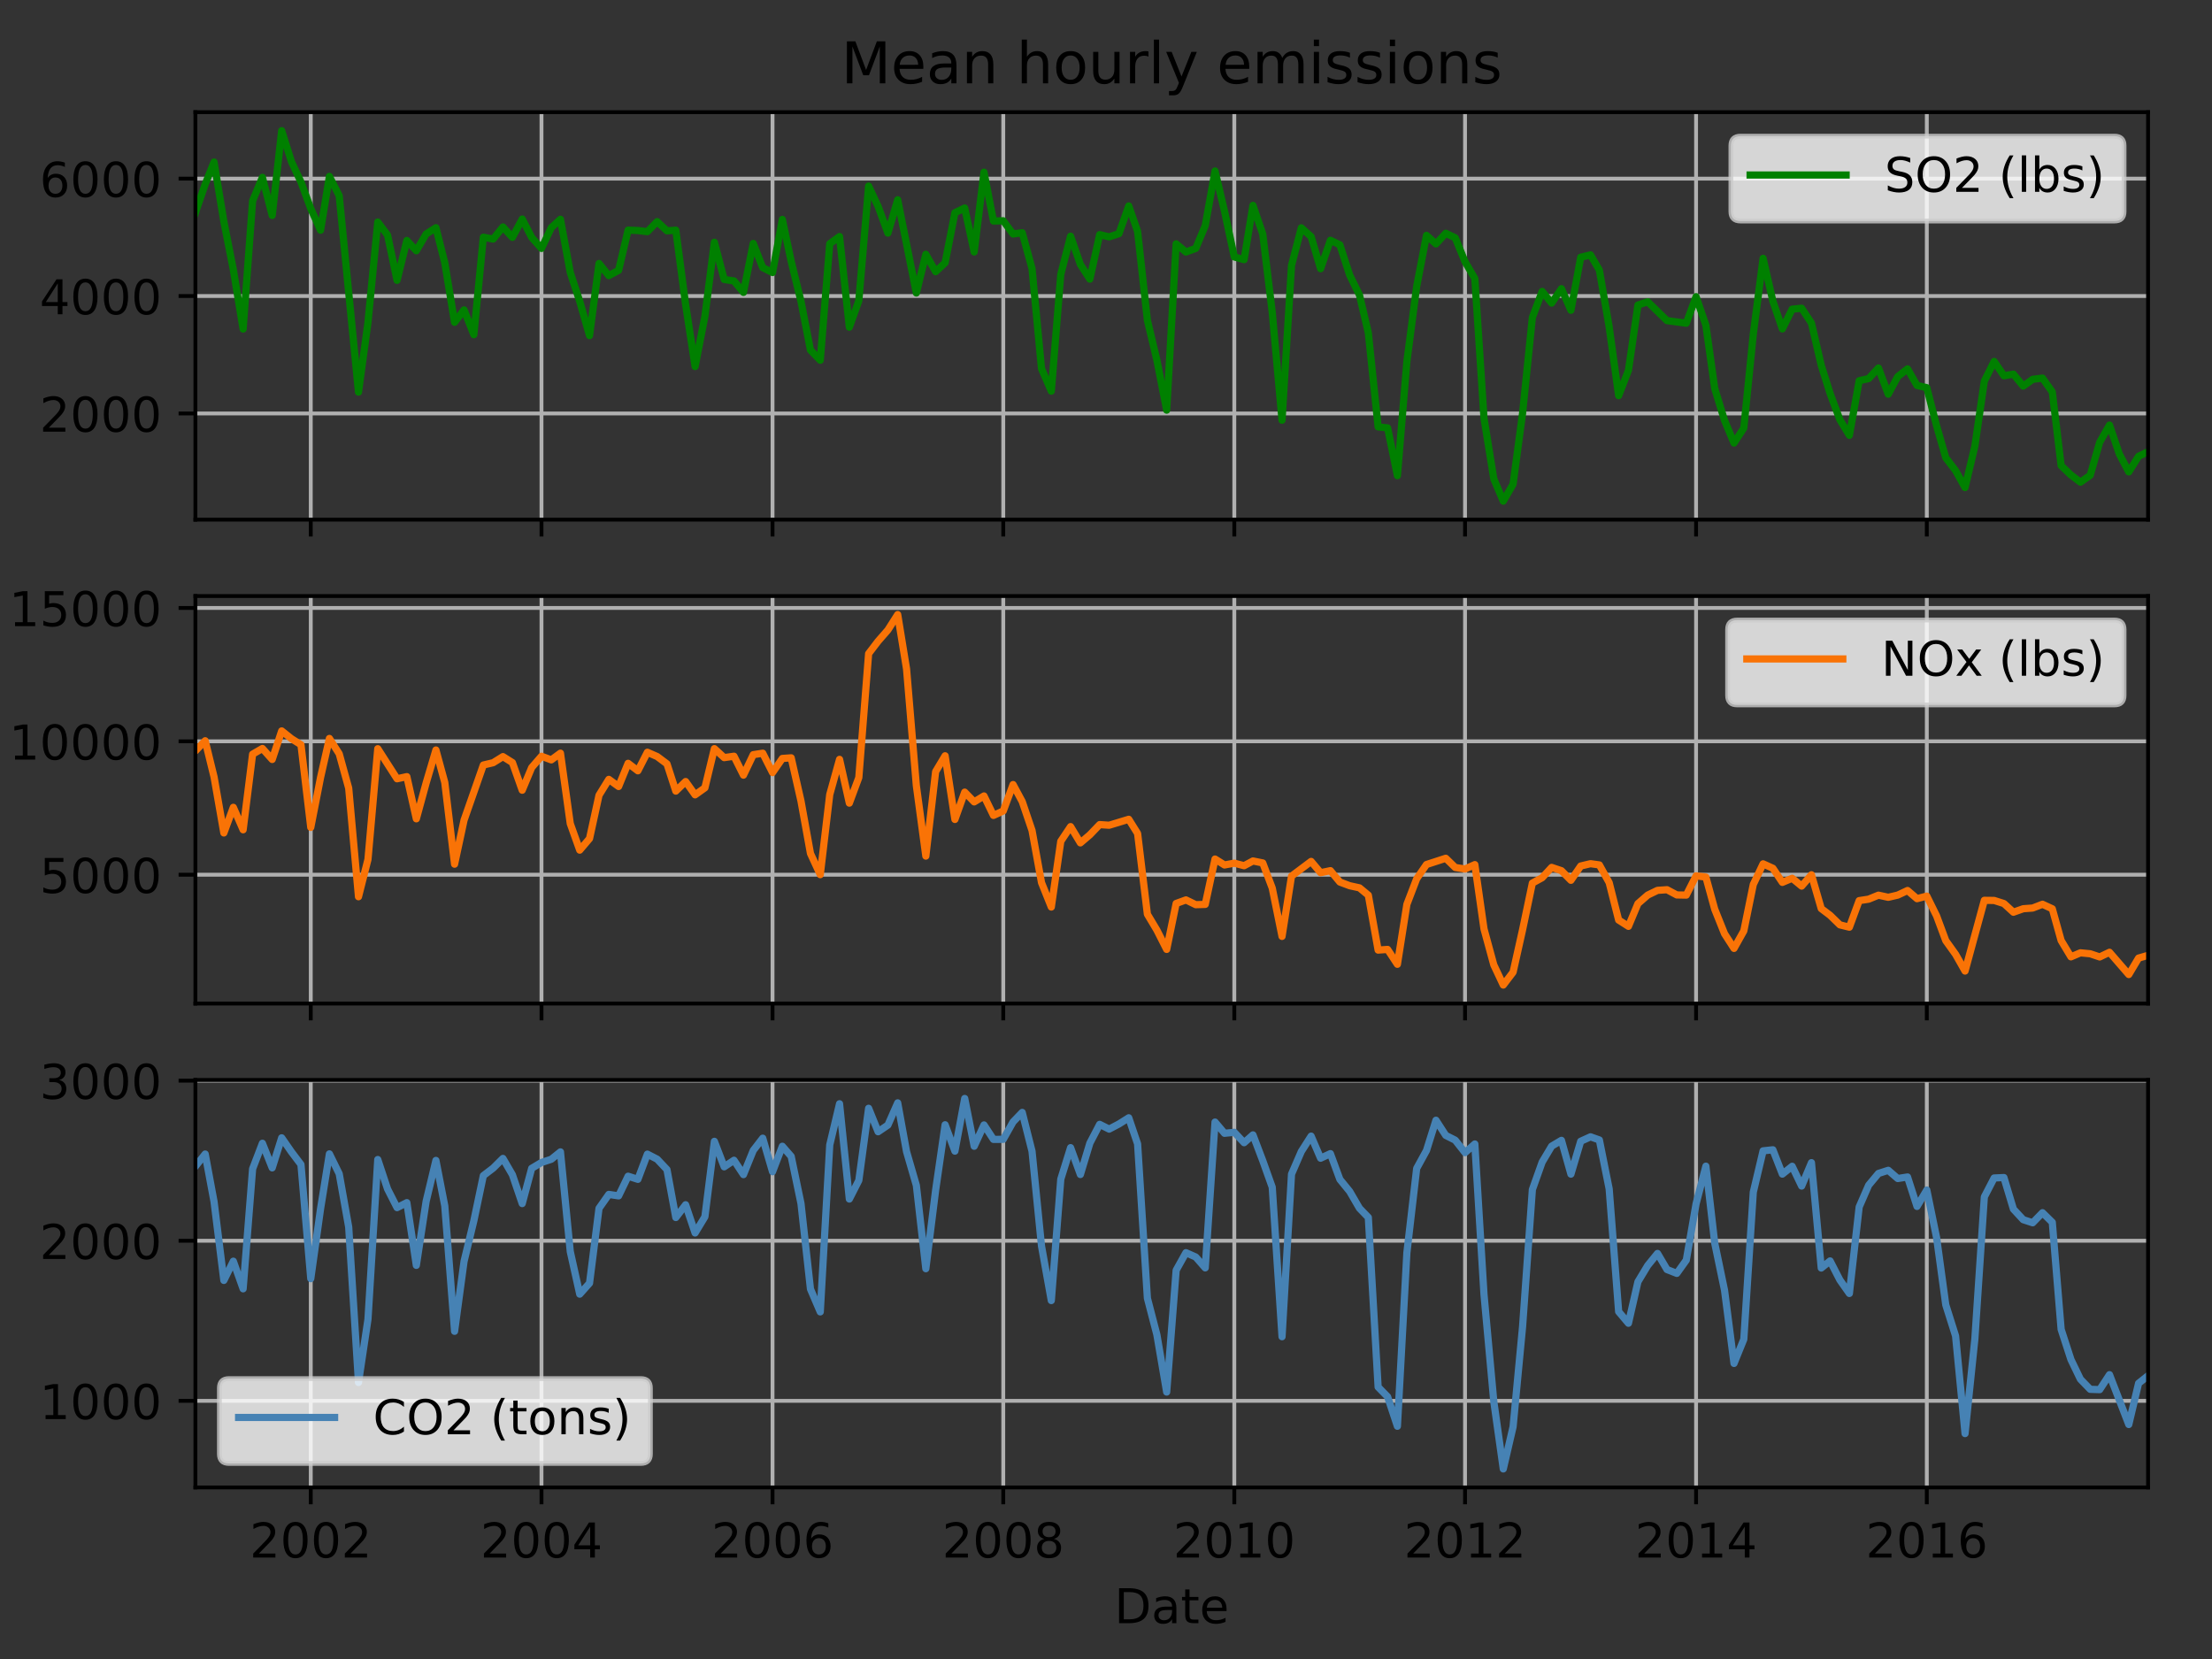 <?xml version="1.0" encoding="utf-8" standalone="no"?>
<!DOCTYPE svg PUBLIC "-//W3C//DTD SVG 1.1//EN"
  "http://www.w3.org/Graphics/SVG/1.1/DTD/svg11.dtd">
<!-- Created with matplotlib (http://matplotlib.org/) -->
<svg height="345.6pt" version="1.1" viewBox="0 0 460.8 345.6" width="460.8pt" xmlns="http://www.w3.org/2000/svg" xmlns:xlink="http://www.w3.org/1999/xlink">
 <rect x="0" y="0" width="460.8" height="345.6" fill="#333333" stroke="none"/>
 <defs>
  <style type="text/css">
*{stroke-linecap:butt;stroke-linejoin:round;}
  </style>
 </defs>
 <g id="figure_1">
  <g id="patch_1">
   <path d="M 0 345.6 
L 460.8 345.6 
L 460.8 0 
L 0 0 
z
" style="fill:none;"/>
  </g>
  <g id="axes_1">
   <g id="patch_2">
    <path d="M 40.705 108.255 
L 447.48 108.255 
L 447.48 23.365 
L 40.705 23.365 
z
" style="fill:none;"/>
   </g>
   <g id="matplotlib.axis_1">
    <g id="xtick_1">
     <g id="line2d_1">
      <path clip-path="url(#pbfff2b1982)" d="M 64.738 108.255 
L 64.738 23.365 
" style="fill:none;stroke:#b0b0b0;stroke-linecap:square;stroke-width:0.8;"/>
     </g>
     <g id="line2d_2">
      <defs>
       <path d="M 0 0 
L 0 3.5 
" id="m651edf96f1" style="stroke:#000000;stroke-width:0.8;"/>
      </defs>
      <g>
       <use style="stroke:#000000;stroke-width:0.8;" x="64.738" xlink:href="#m651edf96f1" y="108.255"/>
      </g>
     </g>
    </g>
    <g id="xtick_2">
     <g id="line2d_3">
      <path clip-path="url(#pbfff2b1982)" d="M 112.803 108.255 
L 112.803 23.365 
" style="fill:none;stroke:#b0b0b0;stroke-linecap:square;stroke-width:0.8;"/>
     </g>
     <g id="line2d_4">
      <g>
       <use style="stroke:#000000;stroke-width:0.8;" x="112.803" xlink:href="#m651edf96f1" y="108.255"/>
      </g>
     </g>
    </g>
    <g id="xtick_3">
     <g id="line2d_5">
      <path clip-path="url(#pbfff2b1982)" d="M 160.933 108.255 
L 160.933 23.365 
" style="fill:none;stroke:#b0b0b0;stroke-linecap:square;stroke-width:0.8;"/>
     </g>
     <g id="line2d_6">
      <g>
       <use style="stroke:#000000;stroke-width:0.8;" x="160.933" xlink:href="#m651edf96f1" y="108.255"/>
      </g>
     </g>
    </g>
    <g id="xtick_4">
     <g id="line2d_7">
      <path clip-path="url(#pbfff2b1982)" d="M 208.998 108.255 
L 208.998 23.365 
" style="fill:none;stroke:#b0b0b0;stroke-linecap:square;stroke-width:0.8;"/>
     </g>
     <g id="line2d_8">
      <g>
       <use style="stroke:#000000;stroke-width:0.8;" x="208.998" xlink:href="#m651edf96f1" y="108.255"/>
      </g>
     </g>
    </g>
    <g id="xtick_5">
     <g id="line2d_9">
      <path clip-path="url(#pbfff2b1982)" d="M 257.129 108.255 
L 257.129 23.365 
" style="fill:none;stroke:#b0b0b0;stroke-linecap:square;stroke-width:0.8;"/>
     </g>
     <g id="line2d_10">
      <g>
       <use style="stroke:#000000;stroke-width:0.8;" x="257.129" xlink:href="#m651edf96f1" y="108.255"/>
      </g>
     </g>
    </g>
    <g id="xtick_6">
     <g id="line2d_11">
      <path clip-path="url(#pbfff2b1982)" d="M 305.194 108.255 
L 305.194 23.365 
" style="fill:none;stroke:#b0b0b0;stroke-linecap:square;stroke-width:0.8;"/>
     </g>
     <g id="line2d_12">
      <g>
       <use style="stroke:#000000;stroke-width:0.8;" x="305.194" xlink:href="#m651edf96f1" y="108.255"/>
      </g>
     </g>
    </g>
    <g id="xtick_7">
     <g id="line2d_13">
      <path clip-path="url(#pbfff2b1982)" d="M 353.325 108.255 
L 353.325 23.365 
" style="fill:none;stroke:#b0b0b0;stroke-linecap:square;stroke-width:0.8;"/>
     </g>
     <g id="line2d_14">
      <g>
       <use style="stroke:#000000;stroke-width:0.8;" x="353.325" xlink:href="#m651edf96f1" y="108.255"/>
      </g>
     </g>
    </g>
    <g id="xtick_8">
     <g id="line2d_15">
      <path clip-path="url(#pbfff2b1982)" d="M 401.39 108.255 
L 401.39 23.365 
" style="fill:none;stroke:#b0b0b0;stroke-linecap:square;stroke-width:0.8;"/>
     </g>
     <g id="line2d_16">
      <g>
       <use style="stroke:#000000;stroke-width:0.8;" x="401.39" xlink:href="#m651edf96f1" y="108.255"/>
      </g>
     </g>
    </g>
   </g>
   <g id="matplotlib.axis_2">
    <g id="ytick_1">
     <g id="line2d_17">
      <path clip-path="url(#pbfff2b1982)" d="M 40.705 86.13 
L 447.48 86.13 
" style="fill:none;stroke:#b0b0b0;stroke-linecap:square;stroke-width:0.8;"/>
     </g>
     <g id="line2d_18">
      <defs>
       <path d="M 0 0 
L -3.5 0 
" id="m92514c5aad" style="stroke:#000000;stroke-width:0.8;"/>
      </defs>
      <g>
       <use style="stroke:#000000;stroke-width:0.8;" x="40.705" xlink:href="#m92514c5aad" y="86.13"/>
      </g>
     </g>
     <g id="text_1">
      <!-- 2000 -->
      <defs>
       <path d="M 19.188 8.297 
L 53.609 8.297 
L 53.609 0 
L 7.328 0 
L 7.328 8.297 
Q 12.938 14.109 22.625 23.891 
Q 32.328 33.688 34.812 36.531 
Q 39.547 41.844 41.422 45.531 
Q 43.312 49.219 43.312 52.781 
Q 43.312 58.594 39.234 62.25 
Q 35.156 65.922 28.609 65.922 
Q 23.969 65.922 18.812 64.312 
Q 13.672 62.703 7.812 59.422 
L 7.812 69.391 
Q 13.766 71.781 18.938 73 
Q 24.125 74.219 28.422 74.219 
Q 39.75 74.219 46.484 68.547 
Q 53.219 62.891 53.219 53.422 
Q 53.219 48.922 51.531 44.891 
Q 49.859 40.875 45.406 35.406 
Q 44.188 33.984 37.641 27.219 
Q 31.109 20.453 19.188 8.297 
z
" id="DejaVuSans-32"/>
       <path d="M 31.781 66.406 
Q 24.172 66.406 20.328 58.906 
Q 16.5 51.422 16.5 36.375 
Q 16.5 21.391 20.328 13.891 
Q 24.172 6.391 31.781 6.391 
Q 39.453 6.391 43.281 13.891 
Q 47.125 21.391 47.125 36.375 
Q 47.125 51.422 43.281 58.906 
Q 39.453 66.406 31.781 66.406 
z
M 31.781 74.219 
Q 44.047 74.219 50.516 64.516 
Q 56.984 54.828 56.984 36.375 
Q 56.984 17.969 50.516 8.266 
Q 44.047 -1.422 31.781 -1.422 
Q 19.531 -1.422 13.062 8.266 
Q 6.594 17.969 6.594 36.375 
Q 6.594 54.828 13.062 64.516 
Q 19.531 74.219 31.781 74.219 
z
" id="DejaVuSans-30"/>
      </defs>
      <g transform="translate(8.255 89.929)scale(0.1 -0.1)">
       <use xlink:href="#DejaVuSans-32"/>
       <use x="63.623" xlink:href="#DejaVuSans-30"/>
       <use x="127.246" xlink:href="#DejaVuSans-30"/>
       <use x="190.869" xlink:href="#DejaVuSans-30"/>
      </g>
     </g>
    </g>
    <g id="ytick_2">
     <g id="line2d_19">
      <path clip-path="url(#pbfff2b1982)" d="M 40.705 61.671 
L 447.48 61.671 
" style="fill:none;stroke:#b0b0b0;stroke-linecap:square;stroke-width:0.8;"/>
     </g>
     <g id="line2d_20">
      <g>
       <use style="stroke:#000000;stroke-width:0.8;" x="40.705" xlink:href="#m92514c5aad" y="61.671"/>
      </g>
     </g>
     <g id="text_2">
      <!-- 4000 -->
      <defs>
       <path d="M 37.797 64.312 
L 12.891 25.391 
L 37.797 25.391 
z
M 35.203 72.906 
L 47.609 72.906 
L 47.609 25.391 
L 58.016 25.391 
L 58.016 17.188 
L 47.609 17.188 
L 47.609 0 
L 37.797 0 
L 37.797 17.188 
L 4.891 17.188 
L 4.891 26.703 
z
" id="DejaVuSans-34"/>
      </defs>
      <g transform="translate(8.255 65.47)scale(0.1 -0.1)">
       <use xlink:href="#DejaVuSans-34"/>
       <use x="63.623" xlink:href="#DejaVuSans-30"/>
       <use x="127.246" xlink:href="#DejaVuSans-30"/>
       <use x="190.869" xlink:href="#DejaVuSans-30"/>
      </g>
     </g>
    </g>
    <g id="ytick_3">
     <g id="line2d_21">
      <path clip-path="url(#pbfff2b1982)" d="M 40.705 37.212 
L 447.48 37.212 
" style="fill:none;stroke:#b0b0b0;stroke-linecap:square;stroke-width:0.8;"/>
     </g>
     <g id="line2d_22">
      <g>
       <use style="stroke:#000000;stroke-width:0.8;" x="40.705" xlink:href="#m92514c5aad" y="37.212"/>
      </g>
     </g>
     <g id="text_3">
      <!-- 6000 -->
      <defs>
       <path d="M 33.016 40.375 
Q 26.375 40.375 22.484 35.828 
Q 18.609 31.297 18.609 23.391 
Q 18.609 15.531 22.484 10.953 
Q 26.375 6.391 33.016 6.391 
Q 39.656 6.391 43.531 10.953 
Q 47.406 15.531 47.406 23.391 
Q 47.406 31.297 43.531 35.828 
Q 39.656 40.375 33.016 40.375 
z
M 52.594 71.297 
L 52.594 62.312 
Q 48.875 64.062 45.094 64.984 
Q 41.312 65.922 37.594 65.922 
Q 27.828 65.922 22.672 59.328 
Q 17.531 52.734 16.797 39.406 
Q 19.672 43.656 24.016 45.922 
Q 28.375 48.188 33.594 48.188 
Q 44.578 48.188 50.953 41.516 
Q 57.328 34.859 57.328 23.391 
Q 57.328 12.156 50.688 5.359 
Q 44.047 -1.422 33.016 -1.422 
Q 20.359 -1.422 13.672 8.266 
Q 6.984 17.969 6.984 36.375 
Q 6.984 53.656 15.188 63.938 
Q 23.391 74.219 37.203 74.219 
Q 40.922 74.219 44.703 73.484 
Q 48.484 72.75 52.594 71.297 
z
" id="DejaVuSans-36"/>
      </defs>
      <g transform="translate(8.255 41.011)scale(0.1 -0.1)">
       <use xlink:href="#DejaVuSans-36"/>
       <use x="63.623" xlink:href="#DejaVuSans-30"/>
       <use x="127.246" xlink:href="#DejaVuSans-30"/>
       <use x="190.869" xlink:href="#DejaVuSans-30"/>
      </g>
     </g>
    </g>
   </g>
   <g id="line2d_23">
    <path clip-path="url(#pbfff2b1982)" d="M 40.705 44.294 
L 42.746 38.382 
L 44.59 33.757 
L 46.631 46.126 
L 48.606 56.165 
L 50.647 68.542 
L 52.622 41.835 
L 54.664 36.948 
L 56.705 44.885 
L 58.68 27.224 
L 60.721 33.699 
L 62.696 37.918 
L 64.738 43.455 
L 66.779 47.96 
L 68.622 36.746 
L 70.663 40.768 
L 74.68 81.687 
L 76.655 67.173 
L 78.696 46.257 
L 80.737 48.972 
L 82.713 58.395 
L 84.754 50.096 
L 86.729 52.238 
L 88.77 48.75 
L 90.811 47.436 
L 92.655 54.735 
L 94.696 67.142 
L 96.671 64.559 
L 98.712 69.721 
L 100.688 49.415 
L 102.729 49.805 
L 104.77 47.28 
L 106.745 49.452 
L 108.786 45.628 
L 110.761 49.456 
L 112.803 51.749 
L 114.844 47.431 
L 116.753 45.678 
L 118.794 56.747 
L 120.769 62.778 
L 122.811 69.911 
L 124.786 54.89 
L 126.827 57.417 
L 128.868 56.318 
L 130.843 47.938 
L 132.885 48.022 
L 134.86 48.263 
L 136.901 46.171 
L 138.942 48.089 
L 140.786 47.948 
L 142.827 63.431 
L 144.802 76.356 
L 146.843 65.891 
L 148.818 50.47 
L 150.86 58.22 
L 152.901 58.522 
L 154.876 60.903 
L 156.917 50.714 
L 158.892 55.749 
L 160.933 56.774 
L 162.975 45.712 
L 164.818 54.44 
L 166.859 62.765 
L 168.835 72.93 
L 170.876 75.047 
L 172.851 50.77 
L 174.892 49.277 
L 176.933 68.16 
L 178.908 62.65 
L 180.95 38.764 
L 182.925 42.984 
L 184.966 48.56 
L 187.007 41.619 
L 190.892 61.037 
L 192.867 52.976 
L 194.908 56.598 
L 196.883 54.745 
L 198.925 44.315 
L 200.966 43.33 
L 202.941 52.486 
L 204.982 35.87 
L 206.957 46.042 
L 208.998 45.991 
L 211.04 48.744 
L 212.949 48.48 
L 214.99 55.939 
L 216.965 76.775 
L 219.007 81.478 
L 220.982 57.144 
L 223.023 49.208 
L 225.064 55.088 
L 227.039 58.148 
L 229.08 48.878 
L 231.056 49.345 
L 233.097 48.672 
L 235.138 42.9 
L 236.982 48.203 
L 239.023 66.709 
L 240.998 75.006 
L 243.039 85.44 
L 245.014 50.796 
L 247.055 52.5 
L 249.097 51.749 
L 251.072 47.009 
L 253.113 35.623 
L 255.088 43.993 
L 257.129 53.528 
L 259.17 54.09 
L 261.014 42.78 
L 263.055 48.741 
L 265.03 65.053 
L 267.072 87.534 
L 269.047 55.299 
L 271.088 47.464 
L 273.129 49.29 
L 275.104 55.98 
L 277.145 50.055 
L 279.121 51.001 
L 281.162 57.302 
L 283.203 61.454 
L 285.047 69.335 
L 287.088 88.928 
L 289.063 89.137 
L 291.104 99.09 
L 293.079 75.316 
L 295.12 59.664 
L 297.162 49.027 
L 299.137 50.814 
L 301.178 48.593 
L 303.153 49.545 
L 305.194 54.52 
L 307.235 58.022 
L 309.145 87.122 
L 311.186 99.754 
L 313.161 104.397 
L 315.202 100.869 
L 317.178 86.105 
L 319.219 66.142 
L 321.26 60.706 
L 323.235 63.139 
L 325.276 60.139 
L 327.252 64.634 
L 329.293 53.593 
L 331.334 53.098 
L 333.177 56.27 
L 335.219 68.095 
L 337.194 82.418 
L 339.235 77.154 
L 341.21 63.552 
L 343.251 62.865 
L 347.268 66.791 
L 351.284 67.328 
L 353.325 61.804 
L 355.366 67.756 
L 357.21 80.932 
L 359.251 87.572 
L 361.226 92.292 
L 363.267 89.165 
L 365.243 69.613 
L 367.284 53.814 
L 369.325 62.742 
L 371.3 68.518 
L 373.341 64.408 
L 375.317 64.21 
L 377.358 67.308 
L 379.399 76.101 
L 381.242 81.961 
L 383.284 87.441 
L 385.259 90.685 
L 387.3 79.311 
L 389.275 78.868 
L 391.316 76.658 
L 393.357 82.119 
L 395.333 78.452 
L 397.374 76.848 
L 399.349 80.296 
L 401.39 80.76 
L 403.431 88.714 
L 405.341 95.356 
L 407.382 98.034 
L 409.357 101.563 
L 411.398 92.954 
L 413.374 79.398 
L 415.415 75.294 
L 417.456 78.283 
L 419.431 77.94 
L 421.472 80.43 
L 423.447 79.02 
L 425.489 78.767 
L 427.53 81.644 
L 429.373 96.997 
L 431.414 98.95 
L 433.39 100.444 
L 435.431 99.009 
L 437.406 92.126 
L 439.447 88.55 
L 441.488 94.559 
L 443.464 98.311 
L 445.505 95.055 
L 447.48 94.094 
L 447.48 94.094 
" style="fill:none;stroke:#008000;stroke-linecap:square;stroke-width:1.5;"/>
   </g>
   <g id="patch_3">
    <path d="M 40.705 108.255 
L 40.705 23.365 
" style="fill:none;stroke:#000000;stroke-linecap:square;stroke-linejoin:miter;stroke-width:0.8;"/>
   </g>
   <g id="patch_4">
    <path d="M 447.48 108.255 
L 447.48 23.365 
" style="fill:none;stroke:#000000;stroke-linecap:square;stroke-linejoin:miter;stroke-width:0.8;"/>
   </g>
   <g id="patch_5">
    <path d="M 40.705 108.255 
L 447.48 108.255 
" style="fill:none;stroke:#000000;stroke-linecap:square;stroke-linejoin:miter;stroke-width:0.8;"/>
   </g>
   <g id="patch_6">
    <path d="M 40.705 23.365 
L 447.48 23.365 
" style="fill:none;stroke:#000000;stroke-linecap:square;stroke-linejoin:miter;stroke-width:0.8;"/>
   </g>
   <g id="text_4">
    <!-- Mean hourly emissions -->
    <defs>
     <path d="M 9.812 72.906 
L 24.516 72.906 
L 43.109 23.297 
L 61.812 72.906 
L 76.516 72.906 
L 76.516 0 
L 66.891 0 
L 66.891 64.016 
L 48.094 14.016 
L 38.188 14.016 
L 19.391 64.016 
L 19.391 0 
L 9.812 0 
z
" id="DejaVuSans-4d"/>
     <path d="M 56.203 29.594 
L 56.203 25.203 
L 14.891 25.203 
Q 15.484 15.922 20.484 11.062 
Q 25.484 6.203 34.422 6.203 
Q 39.594 6.203 44.453 7.469 
Q 49.312 8.734 54.109 11.281 
L 54.109 2.781 
Q 49.266 0.734 44.188 -0.344 
Q 39.109 -1.422 33.891 -1.422 
Q 20.797 -1.422 13.156 6.188 
Q 5.516 13.812 5.516 26.812 
Q 5.516 40.234 12.766 48.109 
Q 20.016 56 32.328 56 
Q 43.359 56 49.781 48.891 
Q 56.203 41.797 56.203 29.594 
z
M 47.219 32.234 
Q 47.125 39.594 43.094 43.984 
Q 39.062 48.391 32.422 48.391 
Q 24.906 48.391 20.391 44.141 
Q 15.875 39.891 15.188 32.172 
z
" id="DejaVuSans-65"/>
     <path d="M 34.281 27.484 
Q 23.391 27.484 19.188 25 
Q 14.984 22.516 14.984 16.5 
Q 14.984 11.719 18.141 8.906 
Q 21.297 6.109 26.703 6.109 
Q 34.188 6.109 38.703 11.406 
Q 43.219 16.703 43.219 25.484 
L 43.219 27.484 
z
M 52.203 31.203 
L 52.203 0 
L 43.219 0 
L 43.219 8.297 
Q 40.141 3.328 35.547 0.953 
Q 30.953 -1.422 24.312 -1.422 
Q 15.922 -1.422 10.953 3.297 
Q 6 8.016 6 15.922 
Q 6 25.141 12.172 29.828 
Q 18.359 34.516 30.609 34.516 
L 43.219 34.516 
L 43.219 35.406 
Q 43.219 41.609 39.141 45 
Q 35.062 48.391 27.688 48.391 
Q 23 48.391 18.547 47.266 
Q 14.109 46.141 10.016 43.891 
L 10.016 52.203 
Q 14.938 54.109 19.578 55.047 
Q 24.219 56 28.609 56 
Q 40.484 56 46.344 49.844 
Q 52.203 43.703 52.203 31.203 
z
" id="DejaVuSans-61"/>
     <path d="M 54.891 33.016 
L 54.891 0 
L 45.906 0 
L 45.906 32.719 
Q 45.906 40.484 42.875 44.328 
Q 39.844 48.188 33.797 48.188 
Q 26.516 48.188 22.312 43.547 
Q 18.109 38.922 18.109 30.906 
L 18.109 0 
L 9.078 0 
L 9.078 54.688 
L 18.109 54.688 
L 18.109 46.188 
Q 21.344 51.125 25.703 53.562 
Q 30.078 56 35.797 56 
Q 45.219 56 50.047 50.172 
Q 54.891 44.344 54.891 33.016 
z
" id="DejaVuSans-6e"/>
     <path id="DejaVuSans-20"/>
     <path d="M 54.891 33.016 
L 54.891 0 
L 45.906 0 
L 45.906 32.719 
Q 45.906 40.484 42.875 44.328 
Q 39.844 48.188 33.797 48.188 
Q 26.516 48.188 22.312 43.547 
Q 18.109 38.922 18.109 30.906 
L 18.109 0 
L 9.078 0 
L 9.078 75.984 
L 18.109 75.984 
L 18.109 46.188 
Q 21.344 51.125 25.703 53.562 
Q 30.078 56 35.797 56 
Q 45.219 56 50.047 50.172 
Q 54.891 44.344 54.891 33.016 
z
" id="DejaVuSans-68"/>
     <path d="M 30.609 48.391 
Q 23.391 48.391 19.188 42.75 
Q 14.984 37.109 14.984 27.297 
Q 14.984 17.484 19.156 11.844 
Q 23.344 6.203 30.609 6.203 
Q 37.797 6.203 41.984 11.859 
Q 46.188 17.531 46.188 27.297 
Q 46.188 37.016 41.984 42.703 
Q 37.797 48.391 30.609 48.391 
z
M 30.609 56 
Q 42.328 56 49.016 48.375 
Q 55.719 40.766 55.719 27.297 
Q 55.719 13.875 49.016 6.219 
Q 42.328 -1.422 30.609 -1.422 
Q 18.844 -1.422 12.172 6.219 
Q 5.516 13.875 5.516 27.297 
Q 5.516 40.766 12.172 48.375 
Q 18.844 56 30.609 56 
z
" id="DejaVuSans-6f"/>
     <path d="M 8.5 21.578 
L 8.5 54.688 
L 17.484 54.688 
L 17.484 21.922 
Q 17.484 14.156 20.5 10.266 
Q 23.531 6.391 29.594 6.391 
Q 36.859 6.391 41.078 11.031 
Q 45.312 15.672 45.312 23.688 
L 45.312 54.688 
L 54.297 54.688 
L 54.297 0 
L 45.312 0 
L 45.312 8.406 
Q 42.047 3.422 37.719 1 
Q 33.406 -1.422 27.688 -1.422 
Q 18.266 -1.422 13.375 4.438 
Q 8.5 10.297 8.5 21.578 
z
M 31.109 56 
z
" id="DejaVuSans-75"/>
     <path d="M 41.109 46.297 
Q 39.594 47.172 37.812 47.578 
Q 36.031 48 33.891 48 
Q 26.266 48 22.188 43.047 
Q 18.109 38.094 18.109 28.812 
L 18.109 0 
L 9.078 0 
L 9.078 54.688 
L 18.109 54.688 
L 18.109 46.188 
Q 20.953 51.172 25.484 53.578 
Q 30.031 56 36.531 56 
Q 37.453 56 38.578 55.875 
Q 39.703 55.766 41.062 55.516 
z
" id="DejaVuSans-72"/>
     <path d="M 9.422 75.984 
L 18.406 75.984 
L 18.406 0 
L 9.422 0 
z
" id="DejaVuSans-6c"/>
     <path d="M 32.172 -5.078 
Q 28.375 -14.844 24.75 -17.812 
Q 21.141 -20.797 15.094 -20.797 
L 7.906 -20.797 
L 7.906 -13.281 
L 13.188 -13.281 
Q 16.891 -13.281 18.938 -11.516 
Q 21 -9.766 23.484 -3.219 
L 25.094 0.875 
L 2.984 54.688 
L 12.5 54.688 
L 29.594 11.922 
L 46.688 54.688 
L 56.203 54.688 
z
" id="DejaVuSans-79"/>
     <path d="M 52 44.188 
Q 55.375 50.25 60.062 53.125 
Q 64.75 56 71.094 56 
Q 79.641 56 84.281 50.016 
Q 88.922 44.047 88.922 33.016 
L 88.922 0 
L 79.891 0 
L 79.891 32.719 
Q 79.891 40.578 77.094 44.375 
Q 74.312 48.188 68.609 48.188 
Q 61.625 48.188 57.562 43.547 
Q 53.516 38.922 53.516 30.906 
L 53.516 0 
L 44.484 0 
L 44.484 32.719 
Q 44.484 40.625 41.703 44.406 
Q 38.922 48.188 33.109 48.188 
Q 26.219 48.188 22.156 43.531 
Q 18.109 38.875 18.109 30.906 
L 18.109 0 
L 9.078 0 
L 9.078 54.688 
L 18.109 54.688 
L 18.109 46.188 
Q 21.188 51.219 25.484 53.609 
Q 29.781 56 35.688 56 
Q 41.656 56 45.828 52.969 
Q 50 49.953 52 44.188 
z
" id="DejaVuSans-6d"/>
     <path d="M 9.422 54.688 
L 18.406 54.688 
L 18.406 0 
L 9.422 0 
z
M 9.422 75.984 
L 18.406 75.984 
L 18.406 64.594 
L 9.422 64.594 
z
" id="DejaVuSans-69"/>
     <path d="M 44.281 53.078 
L 44.281 44.578 
Q 40.484 46.531 36.375 47.5 
Q 32.281 48.484 27.875 48.484 
Q 21.188 48.484 17.844 46.438 
Q 14.5 44.391 14.5 40.281 
Q 14.5 37.156 16.891 35.375 
Q 19.281 33.594 26.516 31.984 
L 29.594 31.297 
Q 39.156 29.25 43.188 25.516 
Q 47.219 21.781 47.219 15.094 
Q 47.219 7.469 41.188 3.016 
Q 35.156 -1.422 24.609 -1.422 
Q 20.219 -1.422 15.453 -0.562 
Q 10.688 0.297 5.422 2 
L 5.422 11.281 
Q 10.406 8.688 15.234 7.391 
Q 20.062 6.109 24.812 6.109 
Q 31.156 6.109 34.562 8.281 
Q 37.984 10.453 37.984 14.406 
Q 37.984 18.062 35.516 20.016 
Q 33.062 21.969 24.703 23.781 
L 21.578 24.516 
Q 13.234 26.266 9.516 29.906 
Q 5.812 33.547 5.812 39.891 
Q 5.812 47.609 11.281 51.797 
Q 16.75 56 26.812 56 
Q 31.781 56 36.172 55.266 
Q 40.578 54.547 44.281 53.078 
z
" id="DejaVuSans-73"/>
    </defs>
    <g transform="translate(175.249 17.365)scale(0.12 -0.12)">
     <use xlink:href="#DejaVuSans-4d"/>
     <use x="86.279" xlink:href="#DejaVuSans-65"/>
     <use x="147.803" xlink:href="#DejaVuSans-61"/>
     <use x="209.082" xlink:href="#DejaVuSans-6e"/>
     <use x="272.461" xlink:href="#DejaVuSans-20"/>
     <use x="304.248" xlink:href="#DejaVuSans-68"/>
     <use x="367.627" xlink:href="#DejaVuSans-6f"/>
     <use x="428.809" xlink:href="#DejaVuSans-75"/>
     <use x="492.188" xlink:href="#DejaVuSans-72"/>
     <use x="533.301" xlink:href="#DejaVuSans-6c"/>
     <use x="561.084" xlink:href="#DejaVuSans-79"/>
     <use x="620.264" xlink:href="#DejaVuSans-20"/>
     <use x="652.051" xlink:href="#DejaVuSans-65"/>
     <use x="713.574" xlink:href="#DejaVuSans-6d"/>
     <use x="810.986" xlink:href="#DejaVuSans-69"/>
     <use x="838.77" xlink:href="#DejaVuSans-73"/>
     <use x="890.869" xlink:href="#DejaVuSans-73"/>
     <use x="942.969" xlink:href="#DejaVuSans-69"/>
     <use x="970.752" xlink:href="#DejaVuSans-6f"/>
     <use x="1031.934" xlink:href="#DejaVuSans-6e"/>
     <use x="1095.312" xlink:href="#DejaVuSans-73"/>
    </g>
   </g>
   <g id="legend_1">
    <g id="patch_7">
     <path d="M 362.58 46.043 
L 440.48 46.043 
Q 442.48 46.043 442.48 44.043 
L 442.48 30.365 
Q 442.48 28.365 440.48 28.365 
L 362.58 28.365 
Q 360.58 28.365 360.58 30.365 
L 360.58 44.043 
Q 360.58 46.043 362.58 46.043 
z
" style="fill:#ffffff;opacity:0.8;stroke:#cccccc;stroke-linejoin:miter;"/>
    </g>
    <g id="line2d_24">
     <path d="M 364.58 36.463 
L 384.58 36.463 
" style="fill:none;stroke:#008000;stroke-linecap:square;stroke-width:1.5;"/>
    </g>
    <g id="line2d_25"/>
    <g id="text_5">
     <!-- SO2 (lbs) -->
     <defs>
      <path d="M 53.516 70.516 
L 53.516 60.891 
Q 47.906 63.578 42.922 64.891 
Q 37.938 66.219 33.297 66.219 
Q 25.25 66.219 20.875 63.094 
Q 16.5 59.969 16.5 54.203 
Q 16.5 49.359 19.406 46.891 
Q 22.312 44.438 30.422 42.922 
L 36.375 41.703 
Q 47.406 39.594 52.656 34.297 
Q 57.906 29 57.906 20.125 
Q 57.906 9.516 50.797 4.047 
Q 43.703 -1.422 29.984 -1.422 
Q 24.812 -1.422 18.969 -0.25 
Q 13.141 0.922 6.891 3.219 
L 6.891 13.375 
Q 12.891 10.016 18.656 8.297 
Q 24.422 6.594 29.984 6.594 
Q 38.422 6.594 43.016 9.906 
Q 47.609 13.234 47.609 19.391 
Q 47.609 24.75 44.312 27.781 
Q 41.016 30.812 33.5 32.328 
L 27.484 33.5 
Q 16.453 35.688 11.516 40.375 
Q 6.594 45.062 6.594 53.422 
Q 6.594 63.094 13.406 68.656 
Q 20.219 74.219 32.172 74.219 
Q 37.312 74.219 42.625 73.281 
Q 47.953 72.359 53.516 70.516 
z
" id="DejaVuSans-53"/>
      <path d="M 39.406 66.219 
Q 28.656 66.219 22.328 58.203 
Q 16.016 50.203 16.016 36.375 
Q 16.016 22.609 22.328 14.594 
Q 28.656 6.594 39.406 6.594 
Q 50.141 6.594 56.422 14.594 
Q 62.703 22.609 62.703 36.375 
Q 62.703 50.203 56.422 58.203 
Q 50.141 66.219 39.406 66.219 
z
M 39.406 74.219 
Q 54.734 74.219 63.906 63.938 
Q 73.094 53.656 73.094 36.375 
Q 73.094 19.141 63.906 8.859 
Q 54.734 -1.422 39.406 -1.422 
Q 24.031 -1.422 14.812 8.828 
Q 5.609 19.094 5.609 36.375 
Q 5.609 53.656 14.812 63.938 
Q 24.031 74.219 39.406 74.219 
z
" id="DejaVuSans-4f"/>
      <path d="M 31 75.875 
Q 24.469 64.656 21.281 53.656 
Q 18.109 42.672 18.109 31.391 
Q 18.109 20.125 21.312 9.062 
Q 24.516 -2 31 -13.188 
L 23.188 -13.188 
Q 15.875 -1.703 12.234 9.375 
Q 8.594 20.453 8.594 31.391 
Q 8.594 42.281 12.203 53.312 
Q 15.828 64.359 23.188 75.875 
z
" id="DejaVuSans-28"/>
      <path d="M 48.688 27.297 
Q 48.688 37.203 44.609 42.844 
Q 40.531 48.484 33.406 48.484 
Q 26.266 48.484 22.188 42.844 
Q 18.109 37.203 18.109 27.297 
Q 18.109 17.391 22.188 11.75 
Q 26.266 6.109 33.406 6.109 
Q 40.531 6.109 44.609 11.75 
Q 48.688 17.391 48.688 27.297 
z
M 18.109 46.391 
Q 20.953 51.266 25.266 53.625 
Q 29.594 56 35.594 56 
Q 45.562 56 51.781 48.094 
Q 58.016 40.188 58.016 27.297 
Q 58.016 14.406 51.781 6.484 
Q 45.562 -1.422 35.594 -1.422 
Q 29.594 -1.422 25.266 0.953 
Q 20.953 3.328 18.109 8.203 
L 18.109 0 
L 9.078 0 
L 9.078 75.984 
L 18.109 75.984 
z
" id="DejaVuSans-62"/>
      <path d="M 8.016 75.875 
L 15.828 75.875 
Q 23.141 64.359 26.781 53.312 
Q 30.422 42.281 30.422 31.391 
Q 30.422 20.453 26.781 9.375 
Q 23.141 -1.703 15.828 -13.188 
L 8.016 -13.188 
Q 14.5 -2 17.703 9.062 
Q 20.906 20.125 20.906 31.391 
Q 20.906 42.672 17.703 53.656 
Q 14.5 64.656 8.016 75.875 
z
" id="DejaVuSans-29"/>
     </defs>
     <g transform="translate(392.58 39.963)scale(0.1 -0.1)">
      <use xlink:href="#DejaVuSans-53"/>
      <use x="63.477" xlink:href="#DejaVuSans-4f"/>
      <use x="142.188" xlink:href="#DejaVuSans-32"/>
      <use x="205.811" xlink:href="#DejaVuSans-20"/>
      <use x="237.598" xlink:href="#DejaVuSans-28"/>
      <use x="276.611" xlink:href="#DejaVuSans-6c"/>
      <use x="304.395" xlink:href="#DejaVuSans-62"/>
      <use x="367.871" xlink:href="#DejaVuSans-73"/>
      <use x="419.971" xlink:href="#DejaVuSans-29"/>
     </g>
    </g>
   </g>
  </g>
  <g id="axes_2">
   <g id="patch_8">
    <path d="M 40.705 209.059 
L 447.48 209.059 
L 447.48 124.169 
L 40.705 124.169 
z
" style="fill:none;"/>
   </g>
   <g id="matplotlib.axis_3">
    <g id="xtick_9">
     <g id="line2d_26">
      <path clip-path="url(#p1c20e6041f)" d="M 64.738 209.059 
L 64.738 124.169 
" style="fill:none;stroke:#b0b0b0;stroke-linecap:square;stroke-width:0.8;"/>
     </g>
     <g id="line2d_27">
      <g>
       <use style="stroke:#000000;stroke-width:0.8;" x="64.738" xlink:href="#m651edf96f1" y="209.059"/>
      </g>
     </g>
    </g>
    <g id="xtick_10">
     <g id="line2d_28">
      <path clip-path="url(#p1c20e6041f)" d="M 112.803 209.059 
L 112.803 124.169 
" style="fill:none;stroke:#b0b0b0;stroke-linecap:square;stroke-width:0.8;"/>
     </g>
     <g id="line2d_29">
      <g>
       <use style="stroke:#000000;stroke-width:0.8;" x="112.803" xlink:href="#m651edf96f1" y="209.059"/>
      </g>
     </g>
    </g>
    <g id="xtick_11">
     <g id="line2d_30">
      <path clip-path="url(#p1c20e6041f)" d="M 160.933 209.059 
L 160.933 124.169 
" style="fill:none;stroke:#b0b0b0;stroke-linecap:square;stroke-width:0.8;"/>
     </g>
     <g id="line2d_31">
      <g>
       <use style="stroke:#000000;stroke-width:0.8;" x="160.933" xlink:href="#m651edf96f1" y="209.059"/>
      </g>
     </g>
    </g>
    <g id="xtick_12">
     <g id="line2d_32">
      <path clip-path="url(#p1c20e6041f)" d="M 208.998 209.059 
L 208.998 124.169 
" style="fill:none;stroke:#b0b0b0;stroke-linecap:square;stroke-width:0.8;"/>
     </g>
     <g id="line2d_33">
      <g>
       <use style="stroke:#000000;stroke-width:0.8;" x="208.998" xlink:href="#m651edf96f1" y="209.059"/>
      </g>
     </g>
    </g>
    <g id="xtick_13">
     <g id="line2d_34">
      <path clip-path="url(#p1c20e6041f)" d="M 257.129 209.059 
L 257.129 124.169 
" style="fill:none;stroke:#b0b0b0;stroke-linecap:square;stroke-width:0.8;"/>
     </g>
     <g id="line2d_35">
      <g>
       <use style="stroke:#000000;stroke-width:0.8;" x="257.129" xlink:href="#m651edf96f1" y="209.059"/>
      </g>
     </g>
    </g>
    <g id="xtick_14">
     <g id="line2d_36">
      <path clip-path="url(#p1c20e6041f)" d="M 305.194 209.059 
L 305.194 124.169 
" style="fill:none;stroke:#b0b0b0;stroke-linecap:square;stroke-width:0.8;"/>
     </g>
     <g id="line2d_37">
      <g>
       <use style="stroke:#000000;stroke-width:0.8;" x="305.194" xlink:href="#m651edf96f1" y="209.059"/>
      </g>
     </g>
    </g>
    <g id="xtick_15">
     <g id="line2d_38">
      <path clip-path="url(#p1c20e6041f)" d="M 353.325 209.059 
L 353.325 124.169 
" style="fill:none;stroke:#b0b0b0;stroke-linecap:square;stroke-width:0.8;"/>
     </g>
     <g id="line2d_39">
      <g>
       <use style="stroke:#000000;stroke-width:0.8;" x="353.325" xlink:href="#m651edf96f1" y="209.059"/>
      </g>
     </g>
    </g>
    <g id="xtick_16">
     <g id="line2d_40">
      <path clip-path="url(#p1c20e6041f)" d="M 401.39 209.059 
L 401.39 124.169 
" style="fill:none;stroke:#b0b0b0;stroke-linecap:square;stroke-width:0.8;"/>
     </g>
     <g id="line2d_41">
      <g>
       <use style="stroke:#000000;stroke-width:0.8;" x="401.39" xlink:href="#m651edf96f1" y="209.059"/>
      </g>
     </g>
    </g>
   </g>
   <g id="matplotlib.axis_4">
    <g id="ytick_4">
     <g id="line2d_42">
      <path clip-path="url(#p1c20e6041f)" d="M 40.705 182.218 
L 447.48 182.218 
" style="fill:none;stroke:#b0b0b0;stroke-linecap:square;stroke-width:0.8;"/>
     </g>
     <g id="line2d_43">
      <g>
       <use style="stroke:#000000;stroke-width:0.8;" x="40.705" xlink:href="#m92514c5aad" y="182.218"/>
      </g>
     </g>
     <g id="text_6">
      <!-- 5000 -->
      <defs>
       <path d="M 10.797 72.906 
L 49.516 72.906 
L 49.516 64.594 
L 19.828 64.594 
L 19.828 46.734 
Q 21.969 47.469 24.109 47.828 
Q 26.266 48.188 28.422 48.188 
Q 40.625 48.188 47.75 41.5 
Q 54.891 34.812 54.891 23.391 
Q 54.891 11.625 47.562 5.094 
Q 40.234 -1.422 26.906 -1.422 
Q 22.312 -1.422 17.547 -0.641 
Q 12.797 0.141 7.719 1.703 
L 7.719 11.625 
Q 12.109 9.234 16.797 8.062 
Q 21.484 6.891 26.703 6.891 
Q 35.156 6.891 40.078 11.328 
Q 45.016 15.766 45.016 23.391 
Q 45.016 31 40.078 35.438 
Q 35.156 39.891 26.703 39.891 
Q 22.75 39.891 18.812 39.016 
Q 14.891 38.141 10.797 36.281 
z
" id="DejaVuSans-35"/>
      </defs>
      <g transform="translate(8.255 186.017)scale(0.1 -0.1)">
       <use xlink:href="#DejaVuSans-35"/>
       <use x="63.623" xlink:href="#DejaVuSans-30"/>
       <use x="127.246" xlink:href="#DejaVuSans-30"/>
       <use x="190.869" xlink:href="#DejaVuSans-30"/>
      </g>
     </g>
    </g>
    <g id="ytick_5">
     <g id="line2d_44">
      <path clip-path="url(#p1c20e6041f)" d="M 40.705 154.431 
L 447.48 154.431 
" style="fill:none;stroke:#b0b0b0;stroke-linecap:square;stroke-width:0.8;"/>
     </g>
     <g id="line2d_45">
      <g>
       <use style="stroke:#000000;stroke-width:0.8;" x="40.705" xlink:href="#m92514c5aad" y="154.431"/>
      </g>
     </g>
     <g id="text_7">
      <!-- 10000 -->
      <defs>
       <path d="M 12.406 8.297 
L 28.516 8.297 
L 28.516 63.922 
L 10.984 60.406 
L 10.984 69.391 
L 28.422 72.906 
L 38.281 72.906 
L 38.281 8.297 
L 54.391 8.297 
L 54.391 0 
L 12.406 0 
z
" id="DejaVuSans-31"/>
      </defs>
      <g transform="translate(1.893 158.23)scale(0.1 -0.1)">
       <use xlink:href="#DejaVuSans-31"/>
       <use x="63.623" xlink:href="#DejaVuSans-30"/>
       <use x="127.246" xlink:href="#DejaVuSans-30"/>
       <use x="190.869" xlink:href="#DejaVuSans-30"/>
       <use x="254.492" xlink:href="#DejaVuSans-30"/>
      </g>
     </g>
    </g>
    <g id="ytick_6">
     <g id="line2d_46">
      <path clip-path="url(#p1c20e6041f)" d="M 40.705 126.644 
L 447.48 126.644 
" style="fill:none;stroke:#b0b0b0;stroke-linecap:square;stroke-width:0.8;"/>
     </g>
     <g id="line2d_47">
      <g>
       <use style="stroke:#000000;stroke-width:0.8;" x="40.705" xlink:href="#m92514c5aad" y="126.644"/>
      </g>
     </g>
     <g id="text_8">
      <!-- 15000 -->
      <g transform="translate(1.893 130.443)scale(0.1 -0.1)">
       <use xlink:href="#DejaVuSans-31"/>
       <use x="63.623" xlink:href="#DejaVuSans-35"/>
       <use x="127.246" xlink:href="#DejaVuSans-30"/>
       <use x="190.869" xlink:href="#DejaVuSans-30"/>
       <use x="254.492" xlink:href="#DejaVuSans-30"/>
      </g>
     </g>
    </g>
   </g>
   <g id="line2d_48">
    <path clip-path="url(#p1c20e6041f)" d="M 40.705 156.433 
L 42.746 154.315 
L 44.59 161.854 
L 46.631 173.519 
L 48.606 168.181 
L 50.647 172.86 
L 52.622 157.105 
L 54.664 155.923 
L 56.705 158.21 
L 58.68 152.265 
L 60.721 153.893 
L 62.696 155.132 
L 64.738 172.365 
L 66.779 161.952 
L 68.622 153.83 
L 70.663 157.031 
L 72.639 164.183 
L 74.68 186.806 
L 76.655 179.03 
L 78.696 155.968 
L 82.713 162.234 
L 84.754 161.787 
L 86.729 170.572 
L 88.77 163.117 
L 90.811 156.242 
L 92.655 163 
L 94.696 180.024 
L 96.671 170.848 
L 100.688 159.37 
L 102.729 158.887 
L 104.77 157.616 
L 106.745 158.86 
L 108.786 164.618 
L 110.761 159.891 
L 112.803 157.539 
L 114.844 158.296 
L 116.753 156.898 
L 118.794 171.565 
L 120.769 177.096 
L 122.811 174.688 
L 124.786 165.659 
L 126.827 162.356 
L 128.868 163.842 
L 130.843 159.014 
L 132.885 160.571 
L 134.86 156.707 
L 136.901 157.599 
L 138.942 159.124 
L 140.786 164.8 
L 142.827 162.807 
L 144.802 165.579 
L 146.843 164.12 
L 148.818 155.953 
L 150.86 157.827 
L 152.901 157.533 
L 154.876 161.476 
L 156.917 157.213 
L 158.892 156.905 
L 160.933 160.946 
L 162.975 158 
L 164.818 157.868 
L 166.859 166.865 
L 168.835 177.792 
L 170.876 182.206 
L 172.851 165.517 
L 174.892 158.188 
L 176.933 167.306 
L 178.908 161.985 
L 180.95 136.162 
L 182.925 133.574 
L 184.966 131.237 
L 187.007 128.028 
L 188.851 139.349 
L 190.892 163.663 
L 192.867 178.337 
L 194.908 160.741 
L 196.883 157.443 
L 198.925 170.705 
L 200.966 165.017 
L 202.941 167.049 
L 204.982 165.813 
L 206.957 169.867 
L 208.998 168.938 
L 211.04 163.436 
L 212.949 166.987 
L 214.99 172.999 
L 216.965 183.862 
L 219.007 188.951 
L 220.982 175.249 
L 223.023 172.197 
L 225.064 175.588 
L 227.039 173.903 
L 229.08 171.777 
L 231.056 171.911 
L 235.138 170.674 
L 236.982 173.624 
L 239.023 190.451 
L 240.998 193.755 
L 243.039 197.777 
L 245.014 188.209 
L 247.055 187.467 
L 249.097 188.462 
L 251.072 188.403 
L 253.113 178.954 
L 255.088 180.19 
L 257.129 179.81 
L 259.17 180.346 
L 261.014 179.354 
L 263.055 179.766 
L 265.03 185 
L 267.072 195.071 
L 269.047 182.514 
L 273.129 179.449 
L 275.104 181.803 
L 277.145 181.372 
L 279.121 183.747 
L 281.162 184.51 
L 283.203 184.956 
L 285.047 186.483 
L 287.088 197.921 
L 289.063 197.782 
L 291.104 200.88 
L 293.079 188.392 
L 295.12 183.065 
L 297.162 180.096 
L 301.178 178.793 
L 303.153 180.712 
L 305.194 181.029 
L 307.235 180.116 
L 309.145 193.526 
L 311.186 201.008 
L 313.161 205.201 
L 315.202 202.521 
L 317.178 193.694 
L 319.219 183.961 
L 321.26 182.845 
L 323.235 180.697 
L 325.276 181.381 
L 327.252 183.383 
L 329.293 180.407 
L 331.334 179.922 
L 333.177 180.177 
L 335.219 183.869 
L 337.194 191.664 
L 339.235 192.972 
L 341.21 188.242 
L 343.251 186.462 
L 345.292 185.476 
L 347.268 185.343 
L 349.309 186.431 
L 351.284 186.466 
L 353.325 182.453 
L 355.366 182.712 
L 357.21 189.415 
L 359.251 194.508 
L 361.226 197.57 
L 363.267 193.924 
L 365.243 184.244 
L 367.284 179.953 
L 369.325 180.876 
L 371.3 183.815 
L 373.341 182.957 
L 375.317 184.588 
L 377.358 182.231 
L 379.399 189.279 
L 381.242 190.676 
L 383.284 192.663 
L 385.259 193.152 
L 387.3 187.616 
L 389.275 187.313 
L 391.316 186.481 
L 393.357 186.926 
L 395.333 186.465 
L 397.374 185.509 
L 399.349 187.209 
L 401.39 186.672 
L 403.431 190.812 
L 405.341 195.954 
L 407.382 198.801 
L 409.357 202.285 
L 413.374 187.554 
L 415.415 187.577 
L 417.456 188.225 
L 419.431 190.033 
L 421.472 189.305 
L 423.447 189.16 
L 425.489 188.375 
L 427.53 189.318 
L 429.373 195.929 
L 431.414 199.327 
L 433.39 198.49 
L 435.431 198.686 
L 437.406 199.351 
L 439.447 198.376 
L 443.464 203.013 
L 445.505 199.585 
L 447.48 199.015 
L 447.48 199.015 
" style="fill:none;stroke:#f97306;stroke-linecap:square;stroke-width:1.5;"/>
   </g>
   <g id="patch_9">
    <path d="M 40.705 209.059 
L 40.705 124.169 
" style="fill:none;stroke:#000000;stroke-linecap:square;stroke-linejoin:miter;stroke-width:0.8;"/>
   </g>
   <g id="patch_10">
    <path d="M 447.48 209.059 
L 447.48 124.169 
" style="fill:none;stroke:#000000;stroke-linecap:square;stroke-linejoin:miter;stroke-width:0.8;"/>
   </g>
   <g id="patch_11">
    <path d="M 40.705 209.059 
L 447.48 209.059 
" style="fill:none;stroke:#000000;stroke-linecap:square;stroke-linejoin:miter;stroke-width:0.8;"/>
   </g>
   <g id="patch_12">
    <path d="M 40.705 124.169 
L 447.48 124.169 
" style="fill:none;stroke:#000000;stroke-linecap:square;stroke-linejoin:miter;stroke-width:0.8;"/>
   </g>
   <g id="legend_2">
    <g id="patch_13">
     <path d="M 361.891 146.847 
L 440.48 146.847 
Q 442.48 146.847 442.48 144.847 
L 442.48 131.169 
Q 442.48 129.169 440.48 129.169 
L 361.891 129.169 
Q 359.891 129.169 359.891 131.169 
L 359.891 144.847 
Q 359.891 146.847 361.891 146.847 
z
" style="fill:#ffffff;opacity:0.8;stroke:#cccccc;stroke-linejoin:miter;"/>
    </g>
    <g id="line2d_49">
     <path d="M 363.891 137.268 
L 383.891 137.268 
" style="fill:none;stroke:#f97306;stroke-linecap:square;stroke-width:1.5;"/>
    </g>
    <g id="line2d_50"/>
    <g id="text_9">
     <!-- NOx (lbs) -->
     <defs>
      <path d="M 9.812 72.906 
L 23.094 72.906 
L 55.422 11.922 
L 55.422 72.906 
L 64.984 72.906 
L 64.984 0 
L 51.703 0 
L 19.391 60.984 
L 19.391 0 
L 9.812 0 
z
" id="DejaVuSans-4e"/>
      <path d="M 54.891 54.688 
L 35.109 28.078 
L 55.906 0 
L 45.312 0 
L 29.391 21.484 
L 13.484 0 
L 2.875 0 
L 24.125 28.609 
L 4.688 54.688 
L 15.281 54.688 
L 29.781 35.203 
L 44.281 54.688 
z
" id="DejaVuSans-78"/>
     </defs>
     <g transform="translate(391.891 140.768)scale(0.1 -0.1)">
      <use xlink:href="#DejaVuSans-4e"/>
      <use x="74.805" xlink:href="#DejaVuSans-4f"/>
      <use x="153.516" xlink:href="#DejaVuSans-78"/>
      <use x="212.695" xlink:href="#DejaVuSans-20"/>
      <use x="244.482" xlink:href="#DejaVuSans-28"/>
      <use x="283.496" xlink:href="#DejaVuSans-6c"/>
      <use x="311.279" xlink:href="#DejaVuSans-62"/>
      <use x="374.756" xlink:href="#DejaVuSans-73"/>
      <use x="426.855" xlink:href="#DejaVuSans-29"/>
     </g>
    </g>
   </g>
  </g>
  <g id="axes_3">
   <g id="patch_14">
    <path d="M 40.705 309.863 
L 447.48 309.863 
L 447.48 224.973 
L 40.705 224.973 
z
" style="fill:none;"/>
   </g>
   <g id="matplotlib.axis_5">
    <g id="xtick_17">
     <g id="line2d_51">
      <path clip-path="url(#p83c56773a4)" d="M 64.738 309.863 
L 64.738 224.973 
" style="fill:none;stroke:#b0b0b0;stroke-linecap:square;stroke-width:0.8;"/>
     </g>
     <g id="line2d_52">
      <g>
       <use style="stroke:#000000;stroke-width:0.8;" x="64.738" xlink:href="#m651edf96f1" y="309.863"/>
      </g>
     </g>
     <g id="text_10">
      <!-- 2002 -->
      <g transform="translate(52.013 324.462)scale(0.1 -0.1)">
       <use xlink:href="#DejaVuSans-32"/>
       <use x="63.623" xlink:href="#DejaVuSans-30"/>
       <use x="127.246" xlink:href="#DejaVuSans-30"/>
       <use x="190.869" xlink:href="#DejaVuSans-32"/>
      </g>
     </g>
    </g>
    <g id="xtick_18">
     <g id="line2d_53">
      <path clip-path="url(#p83c56773a4)" d="M 112.803 309.863 
L 112.803 224.973 
" style="fill:none;stroke:#b0b0b0;stroke-linecap:square;stroke-width:0.8;"/>
     </g>
     <g id="line2d_54">
      <g>
       <use style="stroke:#000000;stroke-width:0.8;" x="112.803" xlink:href="#m651edf96f1" y="309.863"/>
      </g>
     </g>
     <g id="text_11">
      <!-- 2004 -->
      <g transform="translate(100.078 324.462)scale(0.1 -0.1)">
       <use xlink:href="#DejaVuSans-32"/>
       <use x="63.623" xlink:href="#DejaVuSans-30"/>
       <use x="127.246" xlink:href="#DejaVuSans-30"/>
       <use x="190.869" xlink:href="#DejaVuSans-34"/>
      </g>
     </g>
    </g>
    <g id="xtick_19">
     <g id="line2d_55">
      <path clip-path="url(#p83c56773a4)" d="M 160.933 309.863 
L 160.933 224.973 
" style="fill:none;stroke:#b0b0b0;stroke-linecap:square;stroke-width:0.8;"/>
     </g>
     <g id="line2d_56">
      <g>
       <use style="stroke:#000000;stroke-width:0.8;" x="160.933" xlink:href="#m651edf96f1" y="309.863"/>
      </g>
     </g>
     <g id="text_12">
      <!-- 2006 -->
      <g transform="translate(148.208 324.462)scale(0.1 -0.1)">
       <use xlink:href="#DejaVuSans-32"/>
       <use x="63.623" xlink:href="#DejaVuSans-30"/>
       <use x="127.246" xlink:href="#DejaVuSans-30"/>
       <use x="190.869" xlink:href="#DejaVuSans-36"/>
      </g>
     </g>
    </g>
    <g id="xtick_20">
     <g id="line2d_57">
      <path clip-path="url(#p83c56773a4)" d="M 208.998 309.863 
L 208.998 224.973 
" style="fill:none;stroke:#b0b0b0;stroke-linecap:square;stroke-width:0.8;"/>
     </g>
     <g id="line2d_58">
      <g>
       <use style="stroke:#000000;stroke-width:0.8;" x="208.998" xlink:href="#m651edf96f1" y="309.863"/>
      </g>
     </g>
     <g id="text_13">
      <!-- 2008 -->
      <defs>
       <path d="M 31.781 34.625 
Q 24.75 34.625 20.719 30.859 
Q 16.703 27.094 16.703 20.516 
Q 16.703 13.922 20.719 10.156 
Q 24.75 6.391 31.781 6.391 
Q 38.812 6.391 42.859 10.172 
Q 46.922 13.969 46.922 20.516 
Q 46.922 27.094 42.891 30.859 
Q 38.875 34.625 31.781 34.625 
z
M 21.922 38.812 
Q 15.578 40.375 12.031 44.719 
Q 8.5 49.078 8.5 55.328 
Q 8.5 64.062 14.719 69.141 
Q 20.953 74.219 31.781 74.219 
Q 42.672 74.219 48.875 69.141 
Q 55.078 64.062 55.078 55.328 
Q 55.078 49.078 51.531 44.719 
Q 48 40.375 41.703 38.812 
Q 48.828 37.156 52.797 32.312 
Q 56.781 27.484 56.781 20.516 
Q 56.781 9.906 50.312 4.234 
Q 43.844 -1.422 31.781 -1.422 
Q 19.734 -1.422 13.25 4.234 
Q 6.781 9.906 6.781 20.516 
Q 6.781 27.484 10.781 32.312 
Q 14.797 37.156 21.922 38.812 
z
M 18.312 54.391 
Q 18.312 48.734 21.844 45.562 
Q 25.391 42.391 31.781 42.391 
Q 38.141 42.391 41.719 45.562 
Q 45.312 48.734 45.312 54.391 
Q 45.312 60.062 41.719 63.234 
Q 38.141 66.406 31.781 66.406 
Q 25.391 66.406 21.844 63.234 
Q 18.312 60.062 18.312 54.391 
z
" id="DejaVuSans-38"/>
      </defs>
      <g transform="translate(196.273 324.462)scale(0.1 -0.1)">
       <use xlink:href="#DejaVuSans-32"/>
       <use x="63.623" xlink:href="#DejaVuSans-30"/>
       <use x="127.246" xlink:href="#DejaVuSans-30"/>
       <use x="190.869" xlink:href="#DejaVuSans-38"/>
      </g>
     </g>
    </g>
    <g id="xtick_21">
     <g id="line2d_59">
      <path clip-path="url(#p83c56773a4)" d="M 257.129 309.863 
L 257.129 224.973 
" style="fill:none;stroke:#b0b0b0;stroke-linecap:square;stroke-width:0.8;"/>
     </g>
     <g id="line2d_60">
      <g>
       <use style="stroke:#000000;stroke-width:0.8;" x="257.129" xlink:href="#m651edf96f1" y="309.863"/>
      </g>
     </g>
     <g id="text_14">
      <!-- 2010 -->
      <g transform="translate(244.404 324.462)scale(0.1 -0.1)">
       <use xlink:href="#DejaVuSans-32"/>
       <use x="63.623" xlink:href="#DejaVuSans-30"/>
       <use x="127.246" xlink:href="#DejaVuSans-31"/>
       <use x="190.869" xlink:href="#DejaVuSans-30"/>
      </g>
     </g>
    </g>
    <g id="xtick_22">
     <g id="line2d_61">
      <path clip-path="url(#p83c56773a4)" d="M 305.194 309.863 
L 305.194 224.973 
" style="fill:none;stroke:#b0b0b0;stroke-linecap:square;stroke-width:0.8;"/>
     </g>
     <g id="line2d_62">
      <g>
       <use style="stroke:#000000;stroke-width:0.8;" x="305.194" xlink:href="#m651edf96f1" y="309.863"/>
      </g>
     </g>
     <g id="text_15">
      <!-- 2012 -->
      <g transform="translate(292.469 324.462)scale(0.1 -0.1)">
       <use xlink:href="#DejaVuSans-32"/>
       <use x="63.623" xlink:href="#DejaVuSans-30"/>
       <use x="127.246" xlink:href="#DejaVuSans-31"/>
       <use x="190.869" xlink:href="#DejaVuSans-32"/>
      </g>
     </g>
    </g>
    <g id="xtick_23">
     <g id="line2d_63">
      <path clip-path="url(#p83c56773a4)" d="M 353.325 309.863 
L 353.325 224.973 
" style="fill:none;stroke:#b0b0b0;stroke-linecap:square;stroke-width:0.8;"/>
     </g>
     <g id="line2d_64">
      <g>
       <use style="stroke:#000000;stroke-width:0.8;" x="353.325" xlink:href="#m651edf96f1" y="309.863"/>
      </g>
     </g>
     <g id="text_16">
      <!-- 2014 -->
      <g transform="translate(340.6 324.462)scale(0.1 -0.1)">
       <use xlink:href="#DejaVuSans-32"/>
       <use x="63.623" xlink:href="#DejaVuSans-30"/>
       <use x="127.246" xlink:href="#DejaVuSans-31"/>
       <use x="190.869" xlink:href="#DejaVuSans-34"/>
      </g>
     </g>
    </g>
    <g id="xtick_24">
     <g id="line2d_65">
      <path clip-path="url(#p83c56773a4)" d="M 401.39 309.863 
L 401.39 224.973 
" style="fill:none;stroke:#b0b0b0;stroke-linecap:square;stroke-width:0.8;"/>
     </g>
     <g id="line2d_66">
      <g>
       <use style="stroke:#000000;stroke-width:0.8;" x="401.39" xlink:href="#m651edf96f1" y="309.863"/>
      </g>
     </g>
     <g id="text_17">
      <!-- 2016 -->
      <g transform="translate(388.665 324.462)scale(0.1 -0.1)">
       <use xlink:href="#DejaVuSans-32"/>
       <use x="63.623" xlink:href="#DejaVuSans-30"/>
       <use x="127.246" xlink:href="#DejaVuSans-31"/>
       <use x="190.869" xlink:href="#DejaVuSans-36"/>
      </g>
     </g>
    </g>
    <g id="text_18">
     <!-- Date -->
     <defs>
      <path d="M 19.672 64.797 
L 19.672 8.109 
L 31.594 8.109 
Q 46.688 8.109 53.688 14.938 
Q 60.688 21.781 60.688 36.531 
Q 60.688 51.172 53.688 57.984 
Q 46.688 64.797 31.594 64.797 
z
M 9.812 72.906 
L 30.078 72.906 
Q 51.266 72.906 61.172 64.094 
Q 71.094 55.281 71.094 36.531 
Q 71.094 17.672 61.125 8.828 
Q 51.172 0 30.078 0 
L 9.812 0 
z
" id="DejaVuSans-44"/>
      <path d="M 18.312 70.219 
L 18.312 54.688 
L 36.812 54.688 
L 36.812 47.703 
L 18.312 47.703 
L 18.312 18.016 
Q 18.312 11.328 20.141 9.422 
Q 21.969 7.516 27.594 7.516 
L 36.812 7.516 
L 36.812 0 
L 27.594 0 
Q 17.188 0 13.234 3.875 
Q 9.281 7.766 9.281 18.016 
L 9.281 47.703 
L 2.688 47.703 
L 2.688 54.688 
L 9.281 54.688 
L 9.281 70.219 
z
" id="DejaVuSans-74"/>
     </defs>
     <g transform="translate(232.142 338.14)scale(0.1 -0.1)">
      <use xlink:href="#DejaVuSans-44"/>
      <use x="77.002" xlink:href="#DejaVuSans-61"/>
      <use x="138.281" xlink:href="#DejaVuSans-74"/>
      <use x="177.49" xlink:href="#DejaVuSans-65"/>
     </g>
    </g>
   </g>
   <g id="matplotlib.axis_6">
    <g id="ytick_7">
     <g id="line2d_67">
      <path clip-path="url(#p83c56773a4)" d="M 40.705 291.824 
L 447.48 291.824 
" style="fill:none;stroke:#b0b0b0;stroke-linecap:square;stroke-width:0.8;"/>
     </g>
     <g id="line2d_68">
      <g>
       <use style="stroke:#000000;stroke-width:0.8;" x="40.705" xlink:href="#m92514c5aad" y="291.824"/>
      </g>
     </g>
     <g id="text_19">
      <!-- 1000 -->
      <g transform="translate(8.255 295.623)scale(0.1 -0.1)">
       <use xlink:href="#DejaVuSans-31"/>
       <use x="63.623" xlink:href="#DejaVuSans-30"/>
       <use x="127.246" xlink:href="#DejaVuSans-30"/>
       <use x="190.869" xlink:href="#DejaVuSans-30"/>
      </g>
     </g>
    </g>
    <g id="ytick_8">
     <g id="line2d_69">
      <path clip-path="url(#p83c56773a4)" d="M 40.705 258.469 
L 447.48 258.469 
" style="fill:none;stroke:#b0b0b0;stroke-linecap:square;stroke-width:0.8;"/>
     </g>
     <g id="line2d_70">
      <g>
       <use style="stroke:#000000;stroke-width:0.8;" x="40.705" xlink:href="#m92514c5aad" y="258.469"/>
      </g>
     </g>
     <g id="text_20">
      <!-- 2000 -->
      <g transform="translate(8.255 262.269)scale(0.1 -0.1)">
       <use xlink:href="#DejaVuSans-32"/>
       <use x="63.623" xlink:href="#DejaVuSans-30"/>
       <use x="127.246" xlink:href="#DejaVuSans-30"/>
       <use x="190.869" xlink:href="#DejaVuSans-30"/>
      </g>
     </g>
    </g>
    <g id="ytick_9">
     <g id="line2d_71">
      <path clip-path="url(#p83c56773a4)" d="M 40.705 225.115 
L 447.48 225.115 
" style="fill:none;stroke:#b0b0b0;stroke-linecap:square;stroke-width:0.8;"/>
     </g>
     <g id="line2d_72">
      <g>
       <use style="stroke:#000000;stroke-width:0.8;" x="40.705" xlink:href="#m92514c5aad" y="225.115"/>
      </g>
     </g>
     <g id="text_21">
      <!-- 3000 -->
      <defs>
       <path d="M 40.578 39.312 
Q 47.656 37.797 51.625 33 
Q 55.609 28.219 55.609 21.188 
Q 55.609 10.406 48.188 4.484 
Q 40.766 -1.422 27.094 -1.422 
Q 22.516 -1.422 17.656 -0.516 
Q 12.797 0.391 7.625 2.203 
L 7.625 11.719 
Q 11.719 9.328 16.594 8.109 
Q 21.484 6.891 26.812 6.891 
Q 36.078 6.891 40.938 10.547 
Q 45.797 14.203 45.797 21.188 
Q 45.797 27.641 41.281 31.266 
Q 36.766 34.906 28.719 34.906 
L 20.219 34.906 
L 20.219 43.016 
L 29.109 43.016 
Q 36.375 43.016 40.234 45.922 
Q 44.094 48.828 44.094 54.297 
Q 44.094 59.906 40.109 62.906 
Q 36.141 65.922 28.719 65.922 
Q 24.656 65.922 20.016 65.031 
Q 15.375 64.156 9.812 62.312 
L 9.812 71.094 
Q 15.438 72.656 20.344 73.438 
Q 25.25 74.219 29.594 74.219 
Q 40.828 74.219 47.359 69.109 
Q 53.906 64.016 53.906 55.328 
Q 53.906 49.266 50.438 45.094 
Q 46.969 40.922 40.578 39.312 
z
" id="DejaVuSans-33"/>
      </defs>
      <g transform="translate(8.255 228.914)scale(0.1 -0.1)">
       <use xlink:href="#DejaVuSans-33"/>
       <use x="63.623" xlink:href="#DejaVuSans-30"/>
       <use x="127.246" xlink:href="#DejaVuSans-30"/>
       <use x="190.869" xlink:href="#DejaVuSans-30"/>
      </g>
     </g>
    </g>
   </g>
   <g id="line2d_73">
    <path clip-path="url(#p83c56773a4)" d="M 40.705 242.983 
L 42.746 240.407 
L 44.59 250.332 
L 46.631 266.734 
L 48.606 262.731 
L 50.647 268.483 
L 52.622 243.495 
L 54.664 238.162 
L 56.705 243.288 
L 58.68 237.028 
L 60.721 239.974 
L 62.696 242.586 
L 64.738 266.367 
L 66.779 251.8 
L 68.622 240.372 
L 70.663 244.521 
L 72.639 255.612 
L 74.68 287.999 
L 76.655 274.838 
L 78.696 241.55 
L 80.737 247.698 
L 82.713 251.57 
L 84.754 250.534 
L 86.729 263.598 
L 88.77 250.262 
L 90.811 241.738 
L 92.655 251.208 
L 94.696 277.336 
L 96.671 262.757 
L 98.712 254.313 
L 100.688 244.904 
L 102.729 243.35 
L 104.77 241.322 
L 106.745 244.728 
L 108.786 250.729 
L 110.761 243.382 
L 112.803 242.167 
L 114.844 241.497 
L 116.753 239.958 
L 118.794 260.704 
L 120.769 269.594 
L 122.811 267.301 
L 124.786 251.715 
L 126.827 248.817 
L 128.868 249.123 
L 130.843 245.028 
L 132.885 245.675 
L 134.86 240.428 
L 136.901 241.477 
L 138.942 243.643 
L 140.786 253.634 
L 142.827 250.971 
L 144.802 256.85 
L 146.843 253.475 
L 148.818 237.762 
L 150.86 243.072 
L 152.901 241.703 
L 154.876 244.695 
L 156.917 239.662 
L 158.892 237.105 
L 160.933 244.087 
L 162.975 238.783 
L 164.818 240.893 
L 166.859 250.709 
L 168.835 268.529 
L 170.876 273.291 
L 172.851 238.509 
L 174.892 229.931 
L 176.933 249.782 
L 178.908 245.908 
L 180.95 230.877 
L 182.925 235.763 
L 184.966 234.376 
L 187.007 229.746 
L 188.851 239.902 
L 190.892 246.938 
L 192.867 264.293 
L 194.908 247.935 
L 196.883 234.309 
L 198.925 239.803 
L 200.966 228.832 
L 202.941 238.785 
L 204.982 234.344 
L 206.957 237.357 
L 208.998 237.343 
L 211.04 233.716 
L 212.949 231.737 
L 214.99 239.823 
L 216.965 259.569 
L 219.007 270.933 
L 220.982 245.639 
L 223.023 239.075 
L 225.064 244.674 
L 227.039 238.14 
L 229.08 234.224 
L 231.056 235.218 
L 233.097 234.143 
L 235.138 232.857 
L 236.982 238.299 
L 239.023 270.436 
L 240.998 278.038 
L 243.039 289.989 
L 245.014 264.617 
L 247.055 260.954 
L 249.097 261.86 
L 251.072 264.12 
L 253.113 233.745 
L 255.088 236.087 
L 257.129 235.882 
L 259.17 238.046 
L 261.014 236.416 
L 263.055 241.788 
L 265.03 247.318 
L 267.072 278.463 
L 269.047 244.595 
L 271.088 239.88 
L 273.129 236.675 
L 275.104 241.277 
L 277.145 240.322 
L 279.121 245.688 
L 281.162 248.187 
L 283.203 251.702 
L 285.047 253.611 
L 287.088 288.945 
L 289.063 290.965 
L 291.104 297.117 
L 293.079 260.952 
L 295.12 243.399 
L 297.162 239.677 
L 299.137 233.368 
L 301.178 236.526 
L 303.153 237.519 
L 305.194 240.116 
L 307.235 238.312 
L 309.145 269.686 
L 311.186 291.971 
L 313.161 306.005 
L 315.202 297.223 
L 317.178 276.393 
L 319.219 247.816 
L 321.26 242.085 
L 323.235 238.765 
L 325.276 237.555 
L 327.252 244.594 
L 329.293 237.746 
L 331.334 236.82 
L 333.177 237.475 
L 335.219 247.66 
L 337.194 273.24 
L 339.235 275.659 
L 341.21 267.015 
L 343.251 263.629 
L 345.292 261.116 
L 347.268 264.47 
L 349.309 265.269 
L 351.284 262.513 
L 353.325 250.763 
L 355.366 242.933 
L 357.21 258.97 
L 359.251 268.789 
L 361.226 284.028 
L 363.267 278.992 
L 365.243 248.342 
L 367.284 239.74 
L 369.325 239.521 
L 371.3 244.587 
L 373.341 242.957 
L 375.317 247.077 
L 377.358 242.205 
L 379.399 264.154 
L 381.242 262.673 
L 383.284 266.647 
L 385.259 269.452 
L 387.3 251.426 
L 389.275 246.9 
L 391.316 244.452 
L 393.357 243.796 
L 395.333 245.506 
L 397.374 245.185 
L 399.349 251.322 
L 401.39 247.907 
L 403.431 257.847 
L 405.341 271.829 
L 407.382 278.298 
L 409.357 298.643 
L 411.398 278.948 
L 413.374 249.331 
L 415.415 245.397 
L 417.456 245.305 
L 419.431 251.88 
L 421.472 254.082 
L 423.447 254.727 
L 425.489 252.629 
L 427.53 254.631 
L 429.373 276.927 
L 431.414 283.216 
L 433.39 287.313 
L 435.431 289.421 
L 437.406 289.486 
L 439.447 286.368 
L 443.464 296.75 
L 445.505 288.164 
L 447.48 286.59 
L 447.48 286.59 
" style="fill:none;stroke:#4682b4;stroke-linecap:square;stroke-width:1.5;"/>
   </g>
   <g id="patch_15">
    <path d="M 40.705 309.863 
L 40.705 224.973 
" style="fill:none;stroke:#000000;stroke-linecap:square;stroke-linejoin:miter;stroke-width:0.8;"/>
   </g>
   <g id="patch_16">
    <path d="M 447.48 309.863 
L 447.48 224.973 
" style="fill:none;stroke:#000000;stroke-linecap:square;stroke-linejoin:miter;stroke-width:0.8;"/>
   </g>
   <g id="patch_17">
    <path d="M 40.705 309.863 
L 447.48 309.863 
" style="fill:none;stroke:#000000;stroke-linecap:square;stroke-linejoin:miter;stroke-width:0.8;"/>
   </g>
   <g id="patch_18">
    <path d="M 40.705 224.973 
L 447.48 224.973 
" style="fill:none;stroke:#000000;stroke-linecap:square;stroke-linejoin:miter;stroke-width:0.8;"/>
   </g>
   <g id="legend_3">
    <g id="patch_19">
     <path d="M 47.705 304.863 
L 133.489 304.863 
Q 135.489 304.863 135.489 302.863 
L 135.489 289.185 
Q 135.489 287.185 133.489 287.185 
L 47.705 287.185 
Q 45.705 287.185 45.705 289.185 
L 45.705 302.863 
Q 45.705 304.863 47.705 304.863 
z
" style="fill:#ffffff;opacity:0.8;stroke:#cccccc;stroke-linejoin:miter;"/>
    </g>
    <g id="line2d_74">
     <path d="M 49.705 295.284 
L 69.705 295.284 
" style="fill:none;stroke:#4682b4;stroke-linecap:square;stroke-width:1.5;"/>
    </g>
    <g id="line2d_75"/>
    <g id="text_22">
     <!-- CO2 (tons) -->
     <defs>
      <path d="M 64.406 67.281 
L 64.406 56.891 
Q 59.422 61.531 53.781 63.812 
Q 48.141 66.109 41.797 66.109 
Q 29.297 66.109 22.656 58.469 
Q 16.016 50.828 16.016 36.375 
Q 16.016 21.969 22.656 14.328 
Q 29.297 6.688 41.797 6.688 
Q 48.141 6.688 53.781 8.984 
Q 59.422 11.281 64.406 15.922 
L 64.406 5.609 
Q 59.234 2.094 53.438 0.328 
Q 47.656 -1.422 41.219 -1.422 
Q 24.656 -1.422 15.125 8.703 
Q 5.609 18.844 5.609 36.375 
Q 5.609 53.953 15.125 64.078 
Q 24.656 74.219 41.219 74.219 
Q 47.75 74.219 53.531 72.484 
Q 59.328 70.75 64.406 67.281 
z
" id="DejaVuSans-43"/>
     </defs>
     <g transform="translate(77.705 298.784)scale(0.1 -0.1)">
      <use xlink:href="#DejaVuSans-43"/>
      <use x="69.824" xlink:href="#DejaVuSans-4f"/>
      <use x="148.535" xlink:href="#DejaVuSans-32"/>
      <use x="212.158" xlink:href="#DejaVuSans-20"/>
      <use x="243.945" xlink:href="#DejaVuSans-28"/>
      <use x="282.959" xlink:href="#DejaVuSans-74"/>
      <use x="322.168" xlink:href="#DejaVuSans-6f"/>
      <use x="383.35" xlink:href="#DejaVuSans-6e"/>
      <use x="446.729" xlink:href="#DejaVuSans-73"/>
      <use x="498.828" xlink:href="#DejaVuSans-29"/>
     </g>
    </g>
   </g>
  </g>
 </g>
 <defs>
  <clipPath id="pbfff2b1982">
   <rect height="84.89" width="406.775" x="40.705" y="23.365"/>
  </clipPath>
  <clipPath id="p1c20e6041f">
   <rect height="84.89" width="406.775" x="40.705" y="124.169"/>
  </clipPath>
  <clipPath id="p83c56773a4">
   <rect height="84.89" width="406.775" x="40.705" y="224.973"/>
  </clipPath>
 </defs>
</svg>
